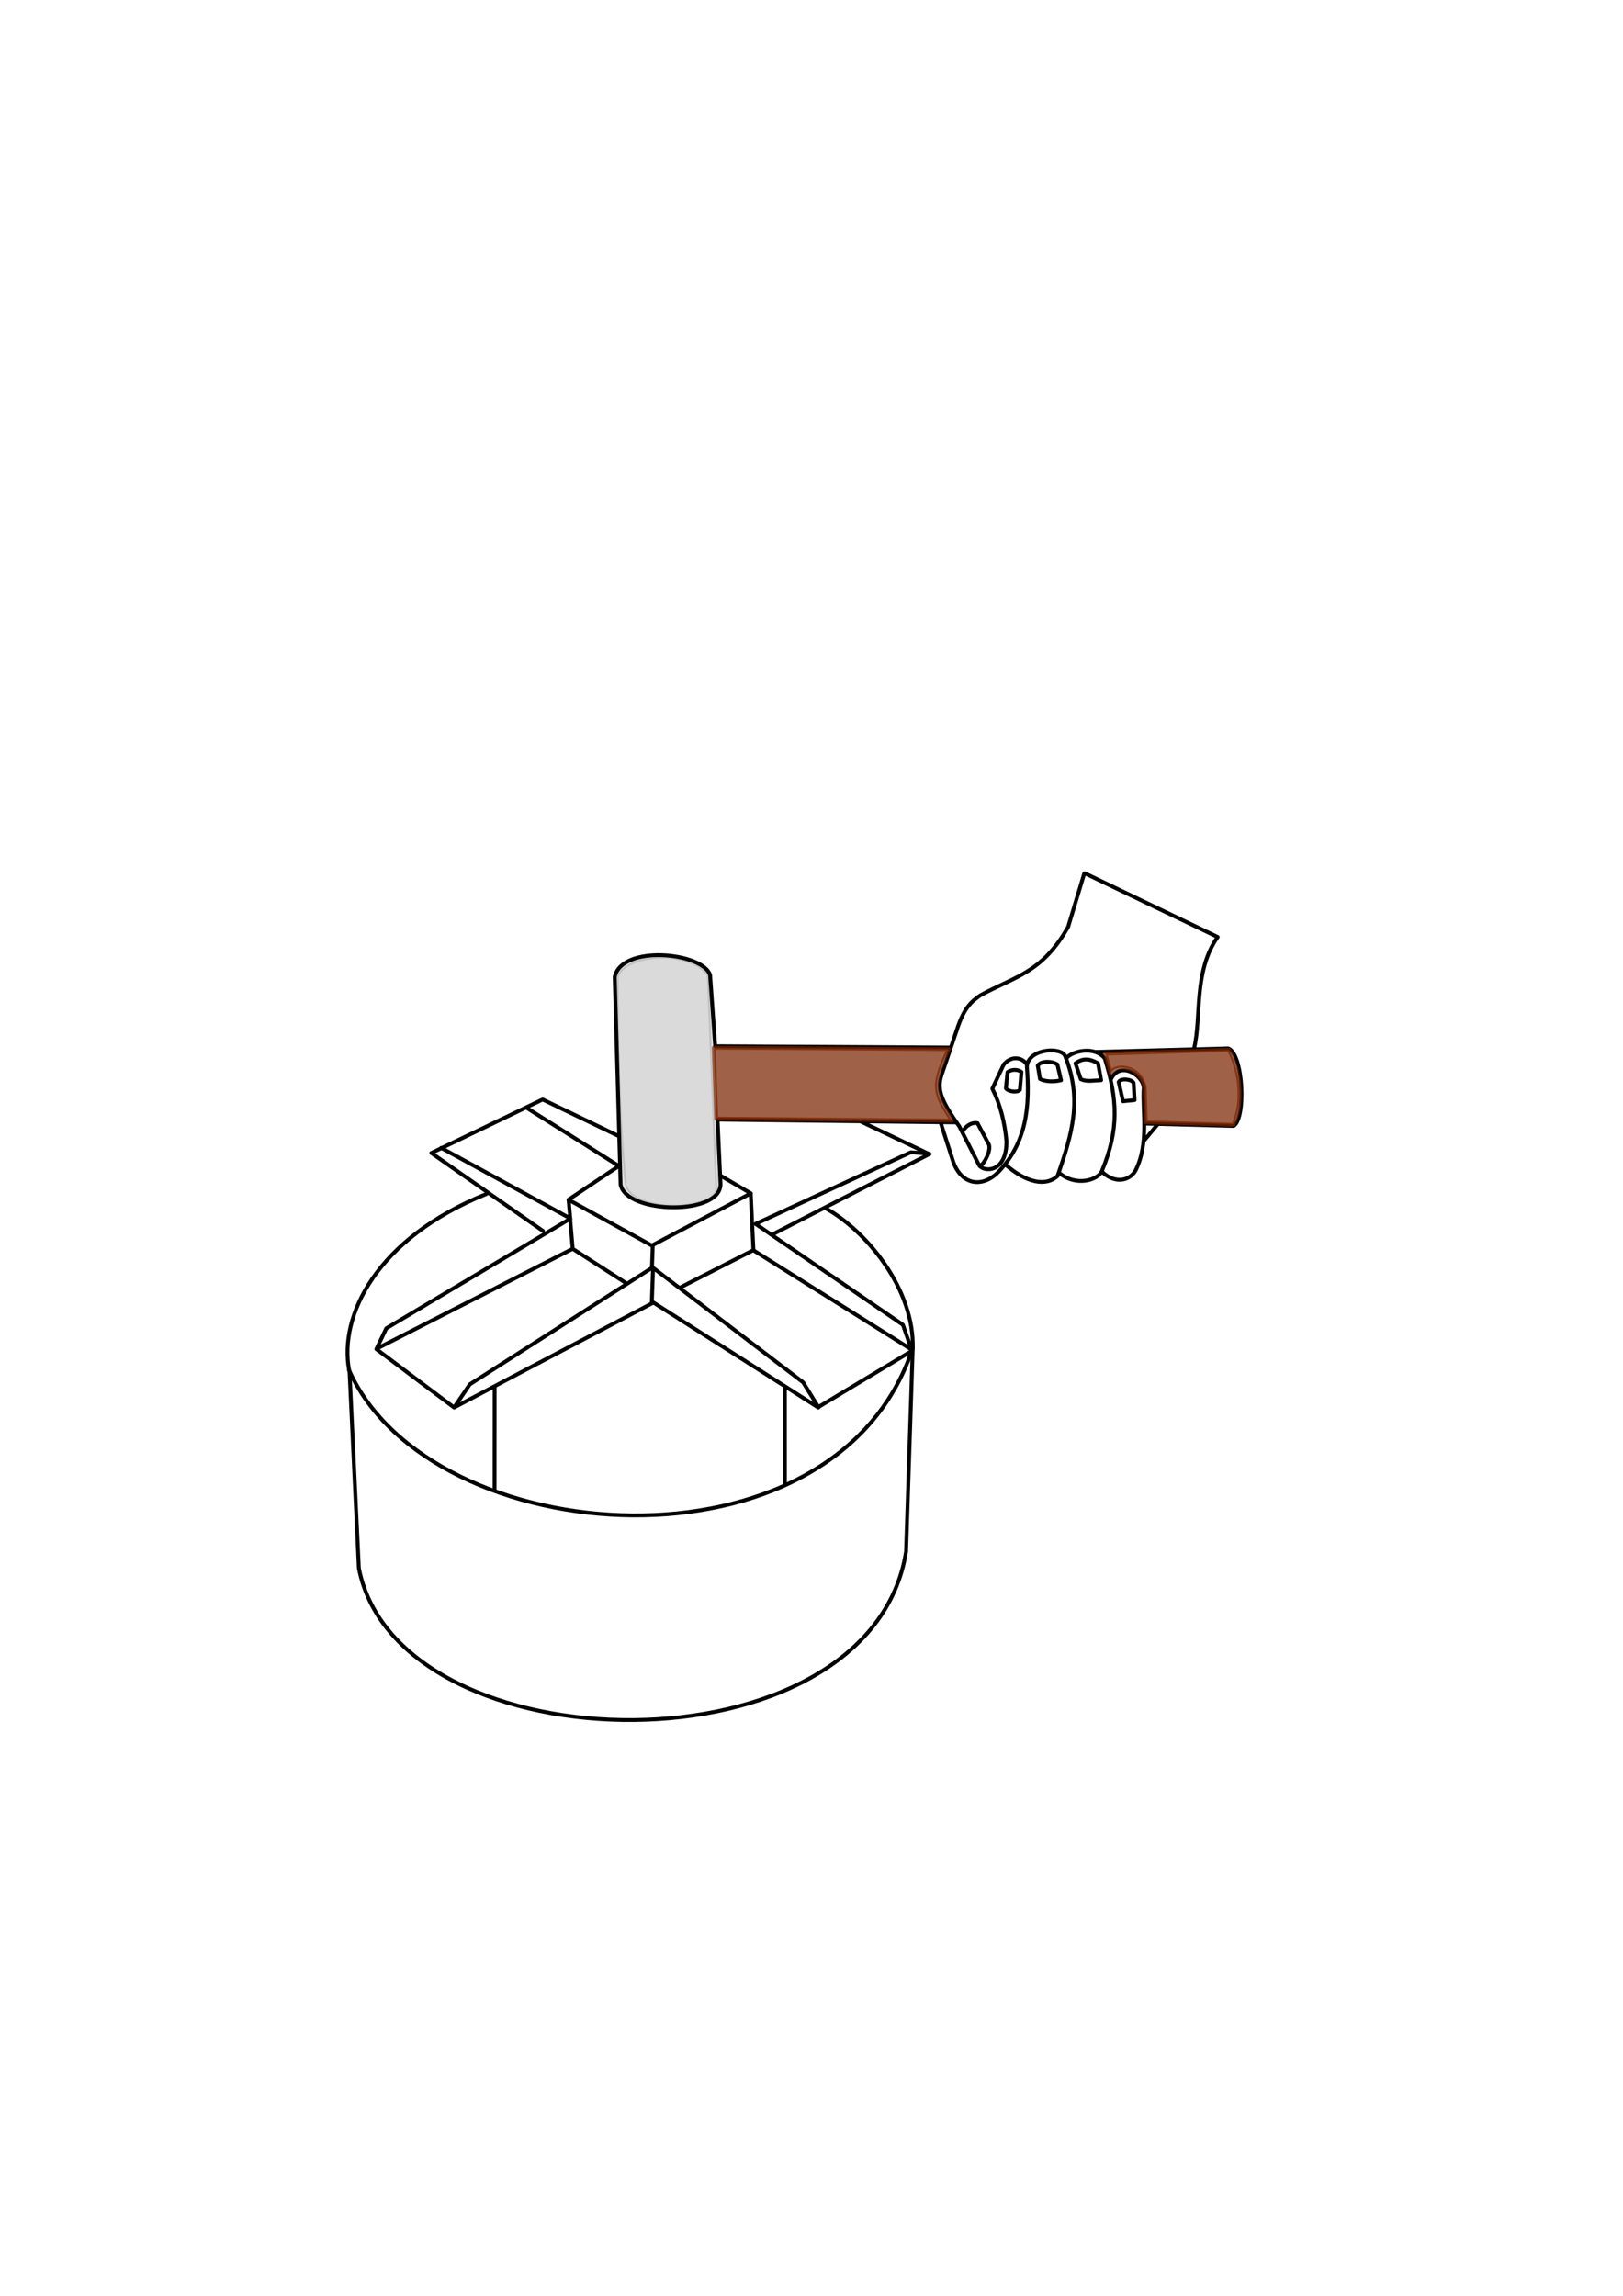 <?xml version="1.0" encoding="UTF-8" standalone="no"?>
<!-- Created with Inkscape (http://www.inkscape.org/) -->

<svg
   width="210mm"
   height="297mm"
   viewBox="0 0 210 297"
   version="1.1"
   id="svg1281"
   inkscape:version="1.2.1 (9c6d41e410, 2022-07-14)"
   sodipodi:docname="drawing-3.svg"
   xmlns:inkscape="http://www.inkscape.org/namespaces/inkscape"
   xmlns:sodipodi="http://sodipodi.sourceforge.net/DTD/sodipodi-0.dtd"
   xmlns="http://www.w3.org/2000/svg"
   xmlns:svg="http://www.w3.org/2000/svg">
  <sodipodi:namedview
     id="namedview1283"
     pagecolor="#ffffff"
     bordercolor="#000000"
     borderopacity="0.25"
     inkscape:showpageshadow="2"
     inkscape:pageopacity="0.0"
     inkscape:pagecheckerboard="0"
     inkscape:deskcolor="#d1d1d1"
     inkscape:document-units="mm"
     showgrid="false"
     inkscape:zoom="0.96746633"
     inkscape:cx="381.92544"
     inkscape:cy="568.49524"
     inkscape:window-width="1366"
     inkscape:window-height="697"
     inkscape:window-x="-8"
     inkscape:window-y="-8"
     inkscape:window-maximized="1"
     inkscape:current-layer="layer1" />
  <defs
     id="defs1278" />
  <g
     inkscape:label="Layer 1"
     inkscape:groupmode="layer"
     id="layer1">
    <path
       style="opacity:0.99;fill:none;stroke:#000000;stroke-width:0.5;stroke-linecap:round;stroke-linejoin:round;stroke-dasharray:none;stroke-opacity:1"
       d="m 45.223,177.388 1.209,25.476 c 5.099,26.103 66.16,27.012 70.805,-2.132 l 0.862,-26.291"
       id="path10519"
       sodipodi:nodetypes="cccc" />
    <path
       style="opacity:0.99;fill:none;stroke:#000000;stroke-width:0.5;stroke-linecap:round;stroke-linejoin:round;stroke-dasharray:none;stroke-opacity:1"
       d="m 63.998,179.459 -0.009,13.3"
       id="path11992"
       sodipodi:nodetypes="cc" />
    <path
       style="opacity:0.99;fill:none;stroke:#000000;stroke-width:0.5;stroke-linecap:round;stroke-linejoin:round;stroke-dasharray:none;stroke-opacity:1"
       d="m 101.554,179.448 0.002,12.592"
       id="path12019"
       sodipodi:nodetypes="cc" />
    <path
       style="opacity:0.99;fill:none;stroke:#000000;stroke-width:0.5;stroke-linecap:round;stroke-linejoin:round;stroke-dasharray:none"
       d="m 70.252,159.241 -14.441,-10.083 14.398,-6.922 9.852,4.738"
       id="path1037"
       sodipodi:nodetypes="cccc" />
    <path
       style="opacity:0.99;fill:none;stroke:#000000;stroke-width:0.5;stroke-linecap:round;stroke-linejoin:round;stroke-dasharray:none"
       d="m 73.59,157.772 -23.607,14.074 -1.284,2.683 10.055,7.555 2.03,-2.991 23.655,-15.13 19.483,14.875 1.968,3.189 12.114,-7.277 -1.174,-3.363 -19.064,-13.054 20.076,-9.264 2.229,0.15 -8.585,-4.083"
       id="path1039"
       sodipodi:nodetypes="cccccccccccccc" />
    <path
       style="opacity:0.99;fill:none;stroke:#000000;stroke-width:0.5;stroke-linecap:round;stroke-linejoin:round;stroke-dasharray:none"
       d="m 58.809,182.056 25.743,-13.55 21.33,13.588"
       id="path2493"
       sodipodi:nodetypes="ccc" />
    <path
       style="opacity:0.99;fill:none;stroke:#000000;stroke-width:0.5;stroke-linecap:round;stroke-linejoin:round;stroke-dasharray:none"
       d="m 84.494,164.158 -0.155,4.373"
       id="path2495"
       sodipodi:nodetypes="cc" />
    <path
       style="opacity:0.99;fill:none;stroke:#000000;stroke-width:0.5;stroke-linecap:round;stroke-linejoin:round;stroke-dasharray:none"
       d="m 48.816,174.44 25.282,-12.889 6.937,4.455"
       id="path2593" />
    <path
       style="opacity:0.99;fill:none;stroke:#000000;stroke-width:0.5;stroke-linecap:round;stroke-linejoin:round;stroke-dasharray:none"
       d="m 88.185,166.472 9.277,-4.739 20.41,12.809"
       id="path2597" />
    <path
       style="opacity:0.99;fill:none;stroke:#000000;stroke-width:0.5;stroke-linecap:round;stroke-linejoin:round;stroke-dasharray:none"
       d="m 100.16,159.577 20.115,-10.292"
       id="path2601"
       sodipodi:nodetypes="cc" />
    <path
       style="opacity:0.99;fill:none;stroke:#000000;stroke-width:0.5;stroke-linecap:round;stroke-linejoin:round;stroke-dasharray:none"
       d="m 74.099,161.55 -0.336,-3.941 -16.678,-9.115"
       id="path2603" />
    <path
       style="opacity:0.99;fill:none;stroke:#000000;stroke-width:0.5;stroke-linecap:round;stroke-linejoin:round;stroke-dasharray:none"
       d="m 68.26,143.394 11.875,7.479"
       id="path2605"
       sodipodi:nodetypes="cc" />
    <path
       style="opacity:0.99;fill:none;stroke:#000000;stroke-width:0.5;stroke-linecap:round;stroke-linejoin:round;stroke-dasharray:none"
       d="m 73.582,155.341 0.215,2.394"
       id="path2607"
       sodipodi:nodetypes="cc" />
    <path
       style="opacity:0.99;fill:none;stroke:#000000;stroke-width:0.5;stroke-linecap:round;stroke-linejoin:round;stroke-dasharray:none"
       d="m 84.457,161.187 -0.1,2.87"
       id="path2609"
       sodipodi:nodetypes="cc" />
    <path
       style="opacity:0.99;fill:none;stroke:#000000;stroke-width:0.5;stroke-linecap:round;stroke-linejoin:round;stroke-dasharray:none"
       d="m 97.135,154.413 0.349,7.301"
       id="path2611"
       sodipodi:nodetypes="cc" />
    <path
       style="opacity:0.99;fill:none;stroke:#000000;stroke-width:0.5;stroke-linecap:round;stroke-linejoin:round;stroke-dasharray:none;paint-order:stroke fill markers"
       d="m 93.221,152.083 3.923,2.297 -12.805,6.751 -10.787,-5.93 6.61,-4.421"
       id="path1776" />
    <path
       style="opacity:0.99;fill:none;stroke:#000000;stroke-width:0.5;stroke-linecap:round;stroke-linejoin:round;stroke-dasharray:none"
       d="m 140.299,112.977 -2.094,6.931 c -3.387,5.987 -6.859,6.375 -11.398,8.876 -0.991,0.732 -2.03,1.383 -3.04,4.564 l -1.819,5.372 c -0.728,1.969 -0.492,3.243 2.181,7.001 l 2.55,5.003 c 0.511,0.896 3.562,1.131 3.551,-3.075 -0.223,-2.424 -0.779,-4.717 -1.83,-6.815 l 1.454,-3.09"
       id="path300"
       sodipodi:nodetypes="cccccccccc" />
    <path
       style="opacity:0.99;fill:none;stroke:#000000;stroke-width:0.5;stroke-linecap:round;stroke-linejoin:round;stroke-dasharray:none"
       d="m 126.797,150.857 c 0.533,-0.263 1.447,-1.963 1.164,-2.783 l -1.479,-2.772 c -0.727,-0.148 -1.533,0.32 -1.945,1.123"
       id="path398"
       sodipodi:nodetypes="cccc" />
    <path
       style="opacity:0.99;fill:none;stroke:#000000;stroke-width:0.5;stroke-linecap:round;stroke-linejoin:round;stroke-dasharray:none"
       d="m 121.723,145.261 1.55,4.84 c 0.913,2.884 3.41,3.736 5.677,1.744 3.965,-3.965 4.313,-8.753 3.919,-13.884 0.138,-0.602 -1.591,-1.9 -2.999,-0.248"
       id="path400"
       sodipodi:nodetypes="ccccc" />
    <path
       style="opacity:0.99;fill:none;stroke:#000000;stroke-width:0.5;stroke-linecap:round;stroke-linejoin:round;stroke-dasharray:none"
       d="m 122.958,135.519 -30.417,-0.173 -0.661,-9.201 c -0.893,-2.935 -11.43,-4.004 -12.342,0.233 l 0.759,26.841 c 0.672,3.891 13.313,4.103 12.922,-0.217 l -0.376,-8.165 30.913,0.362"
       id="path462"
       sodipodi:nodetypes="cccccccc" />
    <path
       style="opacity:0.99;fill:none;stroke:#000000;stroke-width:0.5;stroke-linecap:round;stroke-linejoin:round;stroke-dasharray:none"
       d="m 157.536,121.234 c -3.123,4.479 -2.059,10.26 -3.014,14.312"
       id="path464"
       sodipodi:nodetypes="cc" />
    <path
       style="opacity:0.99;fill:none;stroke:#000000;stroke-width:0.5;stroke-linecap:round;stroke-linejoin:round;stroke-dasharray:none"
       d="m 130.073,150.635 c 2.797,2.453 5.276,2.858 6.757,1.507 1.947,-5.568 3.196,-9.957 1,-15.496 -0.436,-1.231 -4.563,-1.034 -4.944,1.15"
       id="path466"
       sodipodi:nodetypes="cccc" />
    <path
       style="opacity:0.99;fill:none;stroke:#000000;stroke-width:0.5;stroke-linecap:round;stroke-linejoin:round;stroke-dasharray:none"
       d="m 137.113,151.778 c 2.14,1.765 5.022,0.894 5.486,-0.346 2.201,-5.295 2.012,-9.253 0.345,-14.516 -1.292,-1.609 -4.096,-0.994 -4.947,-0.062"
       id="path468"
       sodipodi:nodetypes="cccc" />
    <path
       style="opacity:0.99;fill:none;stroke:#000000;stroke-width:0.5;stroke-linecap:round;stroke-linejoin:round;stroke-dasharray:none"
       d="m 142.613,151.612 c 1.679,1.567 3.527,1.161 4.315,-0.184 1.789,-3.572 0.86,-7.662 1.065,-10.723 -0.162,-1.745 -3.149,-3.442 -4.241,-1.095"
       id="path470"
       sodipodi:nodetypes="cccc" />
    <path
       style="opacity:0.99;fill:none;stroke:#000000;stroke-width:0.5;stroke-linecap:round;stroke-linejoin:round;stroke-dasharray:none"
       d="m 148.143,145.35 11.483,0.309 c 1.62,-1.025 1.247,-9.29 -0.697,-10.032 l -17.104,0.454"
       id="path472"
       sodipodi:nodetypes="cccc" />
    <path
       style="opacity:0.99;fill:none;stroke:#000000;stroke-width:0.5;stroke-linecap:round;stroke-linejoin:round;stroke-dasharray:none"
       d="m 148.071,147.509 1.738,-2.081"
       id="path474" />
    <path
       style="opacity:0.99;fill:none;stroke:#000000;stroke-width:0.5;stroke-linecap:round;stroke-linejoin:round;stroke-dasharray:none"
       d="m 140.359,112.971 17.188,8.24"
       id="path476"
       sodipodi:nodetypes="cc" />
    <path
       style="opacity:0.99;fill:none;stroke:#000000;stroke-width:0.5;stroke-linecap:round;stroke-linejoin:round;stroke-dasharray:none"
       d="m 134.276,137.837 0.292,1.743 c 0.628,0.321 1.658,0.415 2.723,0.167 l -0.474,-2.04 c -0.702,-0.482 -2.101,-0.488 -2.541,0.13 z"
       id="path478"
       sodipodi:nodetypes="ccccc" />
    <path
       style="opacity:0.99;fill:none;stroke:#000000;stroke-width:0.5;stroke-linecap:round;stroke-linejoin:round;stroke-dasharray:none"
       d="m 139.156,137.557 0.69,2.055 c 0.837,0.365 1.564,0.161 2.63,0.129 l -0.398,-2.184 c -1.023,-0.576 -1.908,-0.741 -2.922,-1.1e-4 z"
       id="path480"
       sodipodi:nodetypes="ccccc" />
    <path
       style="opacity:0.99;fill:none;stroke:#000000;stroke-width:0.5;stroke-linecap:round;stroke-linejoin:round;stroke-dasharray:none"
       d="m 145.304,142.464 1.498,-0.152 -0.123,-2.214 c -0.16,-0.452 -1.634,-0.692 -1.933,-0.131 z"
       id="path482"
       sodipodi:nodetypes="ccccc" />
    <path
       style="opacity:0.99;fill:none;stroke:#000000;stroke-width:0.5;stroke-linecap:round;stroke-linejoin:round;stroke-dasharray:none"
       d="m 130.154,140.793 c 0.281,0.41 1.478,0.606 1.814,0.192 l 0.194,-2.306 c -0.55,-0.42 -1.362,-0.315 -1.797,0.024 z"
       id="path484"
       sodipodi:nodetypes="ccccc" />
    <path
       style="opacity:0.99;fill:#000000;fill-opacity:0.147;stroke:#000000;stroke-width:0.5;stroke-linecap:round;stroke-linejoin:round;stroke-dasharray:none;stroke-opacity:0.115;paint-order:stroke fill markers"
       d="m 80.822,153.193 c -0.826,-9.262 -1.064,-18.843 -0.995,-26.839 0.709,-2.931 9.268,-3.825 11.875,-0.25 l 1.103,27.458 c 0.402,3.165 -11.147,3.663 -11.983,-0.369 z"
       id="path14283"
       sodipodi:nodetypes="ccccc" />
    <path
       style="opacity:0.99;fill:#792300;fill-opacity:0.721;stroke:#772300;stroke-width:0.5;stroke-linecap:round;stroke-linejoin:round;stroke-dasharray:none;stroke-opacity:0.721;paint-order:stroke fill markers"
       d="m 92.68,144.708 -0.325,-9.167 30.399,0.181 c -2.414,5.035 -1.717,5.841 0.419,9.247 z"
       id="path14987"
       sodipodi:nodetypes="ccccc" />
    <path
       style="opacity:0.99;fill:#792300;fill-opacity:0.721;stroke:#772300;stroke-width:0.5;stroke-linecap:round;stroke-linejoin:round;stroke-dasharray:none;stroke-opacity:0.721;paint-order:stroke fill markers"
       d="m 148.255,145.183 11.335,0.326 c 1.757,-3.975 0.172,-8.466 -0.608,-9.701 l -15.957,0.499 0.709,2.584 c 0.157,-1.173 3.615,-1.368 4.381,1.722 z"
       id="path22785"
       sodipodi:nodetypes="ccccccc" />
    <path
       style="opacity:0.99;fill:none;stroke:#000000;stroke-width:0.5;stroke-linecap:round;stroke-linejoin:round;paint-order:stroke fill markers;stroke-dasharray:none"
       d="m 45.154,177.233 c 10.541,23.634 62.884,27.414 72.904,-2.707"
       id="path2031"
       sodipodi:nodetypes="cc" />
    <path
       style="opacity:0.99;fill:none;stroke:#000000;stroke-width:0.5;stroke-linecap:round;stroke-linejoin:round;stroke-dasharray:none;paint-order:stroke fill markers"
       d="m 45.178,177.281 c -1.348,-7.047 3.516,-17.075 17.743,-22.819"
       id="path2033"
       sodipodi:nodetypes="cc" />
    <path
       style="opacity:0.99;fill:none;stroke:#000000;stroke-width:0.5;stroke-linecap:round;stroke-linejoin:round;stroke-dasharray:none;paint-order:stroke fill markers"
       d="m 106.917,156.358 c 5.224,2.951 11.419,10.398 11.187,18.147"
       id="path2140"
       sodipodi:nodetypes="cc" />
  </g>
</svg>
